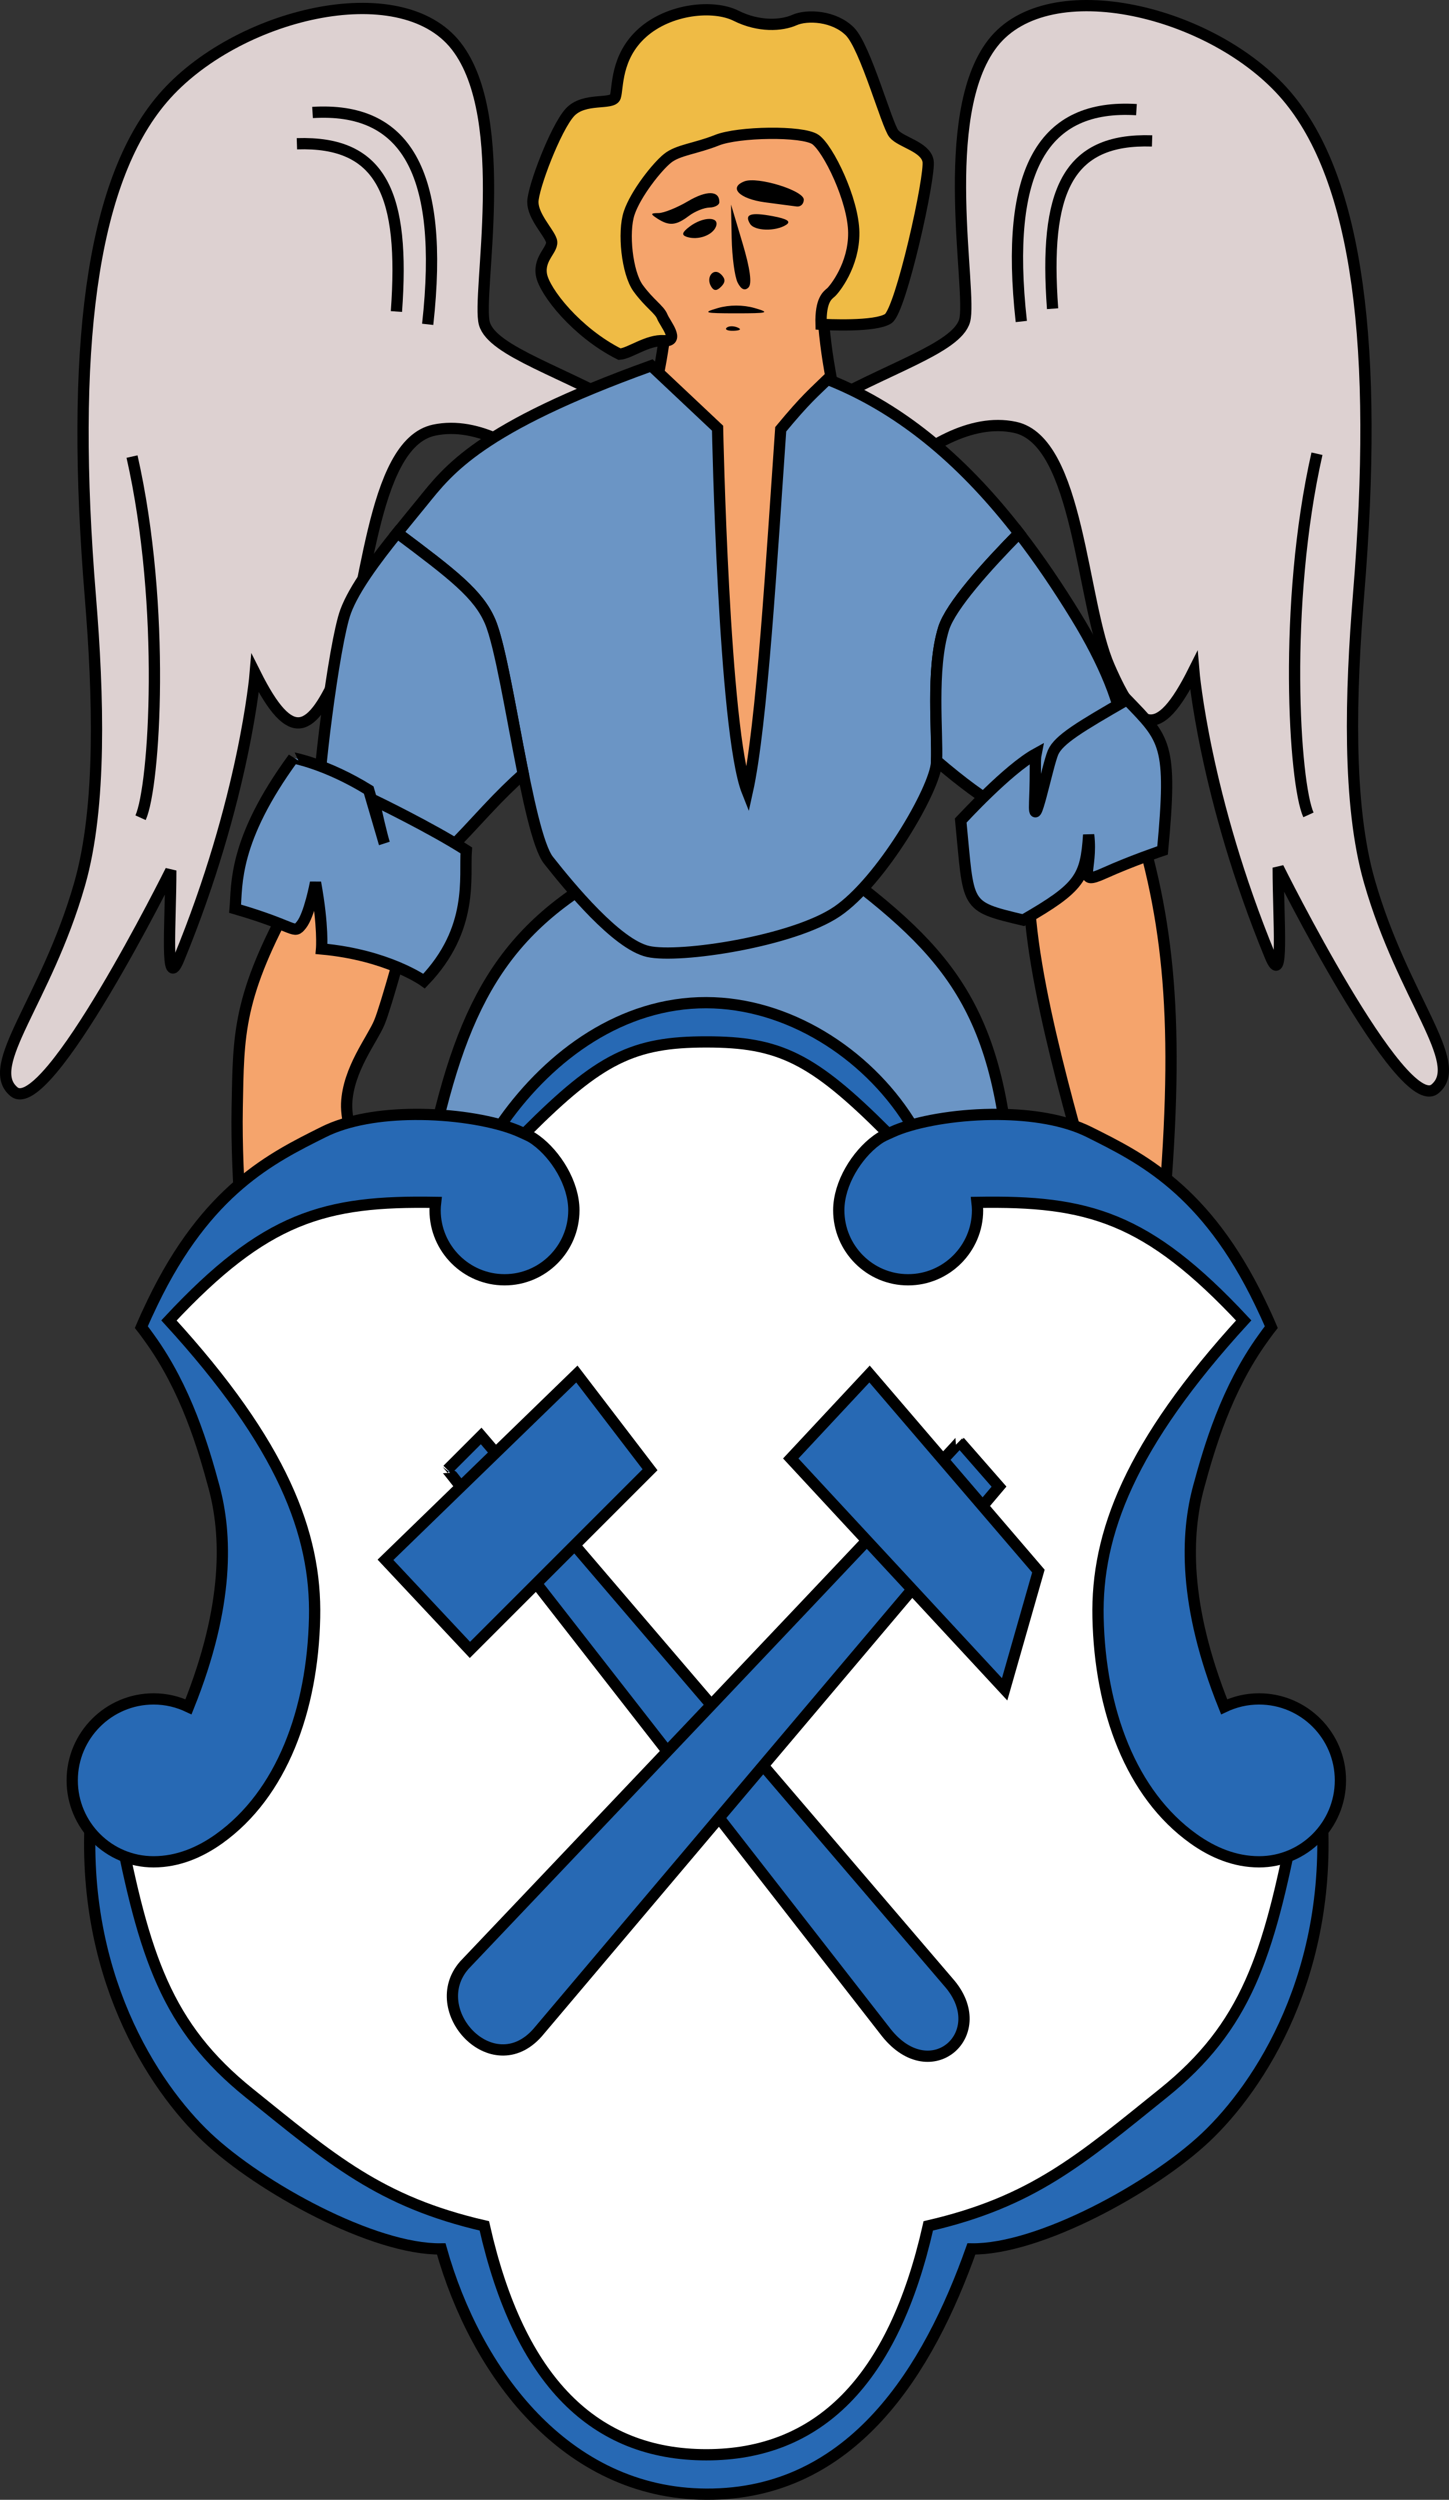 <?xml version="1.0" encoding="UTF-8" standalone="no"?>
<!-- Created with Inkscape (http://www.inkscape.org/) -->
<svg
   xmlns:dc="http://purl.org/dc/elements/1.1/"
   xmlns:cc="http://creativecommons.org/ns#"
   xmlns:rdf="http://www.w3.org/1999/02/22-rdf-syntax-ns#"
   xmlns:svg="http://www.w3.org/2000/svg"
   xmlns="http://www.w3.org/2000/svg"
   xmlns:sodipodi="http://sodipodi.sourceforge.net/DTD/sodipodi-0.dtd"
   xmlns:inkscape="http://www.inkscape.org/namespaces/inkscape"
   width="257.433"
   height="443.989"
   id="svg2"
   sodipodi:version="0.32"
   inkscape:version="0.46"
   sodipodi:docname="Wappen_Falkenstein.svg"
   inkscape:output_extension="org.inkscape.output.svg.inkscape"
   version="1.0">
  <rect width="100%" height="100%" fill="#333333" stroke="none"/>
  <defs
     id="defs4">
    <inkscape:perspective
       sodipodi:type="inkscape:persp3d"
       inkscape:vp_x="0 : 526.18109 : 1"
       inkscape:vp_y="0 : 1000 : 0"
       inkscape:vp_z="744.09448 : 526.18109 : 1"
       inkscape:persp3d-origin="372.04724 : 350.78739 : 1"
       id="perspective10" />
    <inkscape:perspective
       id="perspective2464"
       inkscape:persp3d-origin="372.04724 : 350.78739 : 1"
       inkscape:vp_z="744.09448 : 526.18109 : 1"
       inkscape:vp_y="0 : 1000 : 0"
       inkscape:vp_x="0 : 526.18109 : 1"
       sodipodi:type="inkscape:persp3d" />
    <inkscape:perspective
       sodipodi:type="inkscape:persp3d"
       inkscape:vp_x="0 : 526.18109 : 1"
       inkscape:vp_y="0 : 1000 : 0"
       inkscape:vp_z="744.09448 : 526.18109 : 1"
       inkscape:persp3d-origin="372.04724 : 350.78739 : 1"
       id="perspective3231" />
    <inkscape:perspective
       id="perspective3359"
       inkscape:persp3d-origin="250 : 193.33333 : 1"
       inkscape:vp_z="500 : 290 : 1"
       inkscape:vp_y="0 : 1000 : 0"
       inkscape:vp_x="0 : 290 : 1"
       sodipodi:type="inkscape:persp3d" />
  </defs>
  <sodipodi:namedview
     id="base"
     pagecolor="#ffffff"
     bordercolor="#666666"
     borderopacity="1.0"
     inkscape:pageopacity="0.0"
     inkscape:pageshadow="2"
     inkscape:zoom="0.7"
     inkscape:cx="282.07123"
     inkscape:cy="263.1659"
     inkscape:document-units="px"
     inkscape:current-layer="layer1"
     showgrid="true"
     objecttolerance="10"
     gridtolerance="10"
     guidetolerance="10"
     inkscape:object-nodes="true"
     inkscape:window-width="1280"
     inkscape:window-height="743"
     inkscape:window-x="-5"
     inkscape:window-y="-3">
    <inkscape:grid
       type="xygrid"
       id="grid3248"
       visible="true"
       enabled="true" />
  </sodipodi:namedview>
  <g
     inkscape:label="Ebene 1"
     inkscape:groupmode="layer"
     id="layer1"
     transform="translate(-546.023,-32.89)">
    <g
       id="g3297"
       transform="translate(373.509,1.566)">
      <path
         id="path3287"
         d="M 317.46,104 C 329.603,96.857 342.46,93.286 343.889,88.286 C 345.317,83.286 338.889,51.857 348.889,39 C 358.889,26.143 388.175,33.286 401.032,48.286 C 413.889,63.286 417.46,93.286 413.889,136.857 C 412.467,154.206 411.858,174.034 415.788,187.797 C 421.729,208.6 432.993,220.136 427.46,224.714 C 421.556,229.6 399.603,185.429 399.603,185.429 C 399.603,194.714 400.675,207.214 398.175,201.143 C 386.458,172.688 384.603,150.429 384.603,150.429 C 378.175,163.286 374.603,161.143 369.603,149.714 C 364.603,138.286 364.234,109.618 352.817,107.214 C 337.091,103.903 319.603,128.286 319.603,128.286 L 317.46,104 z"
         style="fill:#ddd1d1;fill-opacity:1;fill-rule:evenodd;stroke:#000000;stroke-width:2;stroke-linecap:butt;stroke-linejoin:miter;stroke-miterlimit:4;stroke-dasharray:none;stroke-opacity:1" />
      <path
         id="path3295"
         d="M 285,104.505 C 272.857,97.362 260,93.791 258.571,88.791 C 257.143,83.791 263.571,52.362 253.571,39.505 C 243.571,26.648 214.286,33.791 201.429,48.791 C 188.571,63.791 185,93.791 188.571,137.362 C 189.993,154.711 190.603,174.539 186.672,188.302 C 180.732,209.105 169.467,220.641 175,225.219 C 180.904,230.105 202.857,185.934 202.857,185.934 C 202.857,195.219 201.786,207.719 204.286,201.648 C 216.002,173.193 217.857,150.934 217.857,150.934 C 224.286,163.791 227.857,161.648 232.857,150.219 C 237.857,138.791 238.226,110.123 249.643,107.719 C 265.369,104.409 282.857,128.791 282.857,128.791 L 285,104.505 z"
         style="fill:#ddd1d1;fill-opacity:1;fill-rule:evenodd;stroke:#000000;stroke-width:2;stroke-linecap:butt;stroke-linejoin:miter;stroke-miterlimit:4;stroke-dasharray:none;stroke-opacity:1" />
      <path
         sodipodi:nodetypes="cscssssscscccc"
         id="path3269"
         d="M 288.651,101.556 C 289.739,97.048 290.349,93.019 290.657,90.587 C 290.849,89.068 287.767,89.055 287.767,89.055 C 277.666,88.298 273.499,79.333 277.034,68.979 C 280.57,58.625 287.893,49.028 293.702,47.765 C 299.51,46.503 311.127,44.988 315.925,46.755 C 320.723,48.523 326.279,53.826 328.3,57.867 C 330.32,61.908 332.088,69.231 330.32,74.787 C 328.552,80.343 322.428,86.467 320.66,86.214 C 320.676,86.762 318.743,87 318.775,87.556 C 319.28,96.23 321.734,105.597 321.734,105.597 L 310.369,183.631 L 290.419,174.287 L 288.651,101.556 z"
         style="fill:#f5a46c;fill-opacity:1;fill-rule:evenodd;stroke:#000000;stroke-width:2;stroke-linecap:butt;stroke-linejoin:miter;stroke-miterlimit:4;stroke-dasharray:none;stroke-opacity:1" />
      <path
         sodipodi:nodetypes="cssccssccsscccccsccssccssccsssssccsssc"
         id="path3273"
         d="M 301.59,89.549 C 301.922,89.217 302.785,89.181 303.506,89.47 C 304.304,89.789 304.067,90.026 302.902,90.074 C 301.848,90.117 301.257,89.881 301.59,89.549 z M 300.069,86.034 C 302.093,85.45 304.544,85.45 306.569,86.034 C 309.414,86.856 309.01,86.973 303.319,86.973 C 297.628,86.973 297.223,86.856 300.069,86.034 z M 298.873,82.24 C 297.832,80.557 299.304,78.738 300.632,80.066 C 301.415,80.849 301.415,81.457 300.632,82.24 C 299.849,83.023 299.357,83.023 298.873,82.24 z M 303.564,81.51 C 303.046,80.489 302.571,76.953 302.507,73.653 L 302.391,67.653 L 304.437,74.521 C 305.787,79.051 306.147,81.725 305.494,82.378 C 304.841,83.031 304.184,82.736 303.564,81.51 z M 294.516,73.389 C 293.557,73.067 293.689,72.59 295.016,71.584 C 297.424,69.758 300.415,69.739 299.718,71.554 C 299.115,73.127 296.489,74.053 294.516,73.389 z M 305.778,71.086 C 304.715,69.367 305.866,68.977 309.816,69.718 C 312.403,70.204 313.111,70.67 312.168,71.268 C 310.277,72.466 306.565,72.36 305.778,71.086 z M 289.319,70.153 C 288.027,69.318 288.053,69.181 289.512,69.168 C 290.443,69.16 292.79,68.217 294.729,67.074 C 298.078,65.098 300.319,65.153 300.319,67.212 C 300.319,67.73 299.531,68.167 298.569,68.185 C 297.606,68.202 295.945,68.877 294.878,69.685 C 292.622,71.391 291.395,71.495 289.319,70.153 z M 308.397,67.253 C 303.851,66.636 301.9,64.635 304.77,63.533 C 307.116,62.633 315.319,65.16 315.319,66.783 C 315.319,67.536 314.756,68.085 314.069,68.003 C 313.381,67.92 310.829,67.583 308.397,67.253 z"
         style="fill:#000000" />
      <path
         id="path3275"
         d="M 247.487,243.988 C 253.043,213.43 259.609,198.531 279.055,187.167 C 298.5,175.802 298.753,168.984 320.218,184.894 C 341.684,200.804 351.028,211.158 352.291,246.26 C 353.553,281.363 247.74,244.493 247.487,243.988 z"
         style="fill:#6b95c5;fill-opacity:1;fill-rule:evenodd;stroke:#000000;stroke-width:2;stroke-linecap:butt;stroke-linejoin:miter;stroke-miterlimit:4;stroke-dasharray:none;stroke-opacity:1" />
      <path
         id="path3242"
         d="M 288.219,96.281 C 257.504,107.353 252.143,114.848 247.5,120.562 C 246.158,122.214 244.63,124.062 243.094,125.969 C 253.033,133.417 257.507,136.849 259.594,141.719 C 262.624,148.79 266.181,179.327 269.969,184.125 C 273.757,188.923 282.1,199.05 287.656,200.312 C 293.212,201.575 313.39,198.522 321.219,193.219 C 329.047,187.915 338.654,171.517 338.906,166.719 C 339.159,161.921 337.883,150.292 340.156,142.969 C 341.398,138.966 347.902,131.78 353.562,126.031 C 344.349,114.128 333.383,104.165 319.531,98.688 C 317.037,101.131 315.746,102.102 311.219,107.562 C 309.62,130.377 307.908,160.085 305.281,171.938 C 301.068,161.339 300,107.375 300,107.375 L 288.219,96.281 z"
         style="fill:#6b95c5;fill-opacity:1;fill-rule:evenodd;stroke:#000000;stroke-width:2;stroke-linecap:butt;stroke-linejoin:miter;stroke-miterlimit:4;stroke-dasharray:none;stroke-opacity:1" />
      <path
         id="path3254"
         d="M 243.094,125.969 C 239.315,130.657 235.461,135.812 233.938,139.875 C 231.795,145.589 228.567,172.705 229.281,173.062 C 229.996,173.42 221.795,183.442 233.938,186.656 C 246.08,189.871 248.938,185.933 258.938,175.219 C 261.39,172.591 263.553,170.473 265.469,168.781 C 263.367,158.335 261.392,145.915 259.594,141.719 C 257.507,136.849 253.033,133.417 243.094,125.969 z M 353.562,126.031 C 347.902,131.78 341.398,138.966 340.156,142.969 C 337.922,150.169 339.106,161.498 338.906,166.438 C 357.176,182.121 363.046,179.188 368.812,174.031 C 374.523,168.925 374.076,157.774 363.656,140.781 C 360.517,135.662 357.177,130.702 353.562,126.031 z"
         style="fill:#6b95c5;fill-opacity:1;fill-rule:evenodd;stroke:#000000;stroke-width:2;stroke-linecap:butt;stroke-linejoin:miter;stroke-miterlimit:4;stroke-dasharray:none;stroke-opacity:1" />
      <path
         id="path3293"
         d="M 195.97,112.415 C 202.031,139.184 200.01,171.004 197.485,176.56"
         style="fill:none;fill-opacity:1;fill-rule:evenodd;stroke:#000000;stroke-width:2;stroke-linecap:butt;stroke-linejoin:miter;stroke-miterlimit:4;stroke-dasharray:none;stroke-opacity:1" />
      <path
         id="path3291"
         d="M 225.264,56.857 C 240.416,56.352 244.457,65.948 242.942,86.656"
         style="fill:none;fill-opacity:1;fill-rule:evenodd;stroke:#000000;stroke-width:2;stroke-linecap:butt;stroke-linejoin:miter;stroke-miterlimit:4;stroke-dasharray:none;stroke-opacity:1" />
      <path
         id="path2470"
         d="M 228.042,51.301 C 244.457,50.291 251.528,61.655 248.498,88.929"
         style="fill:none;fill-opacity:1;fill-rule:evenodd;stroke:#000000;stroke-width:2;stroke-linecap:butt;stroke-linejoin:miter;stroke-miterlimit:4;stroke-dasharray:none;stroke-opacity:1" />
      <path
         id="path3285"
         d="M 406.491,111.91 C 400.43,138.679 402.45,170.499 404.976,176.055"
         style="fill:none;fill-opacity:1;fill-rule:evenodd;stroke:#000000;stroke-width:2;stroke-linecap:butt;stroke-linejoin:miter;stroke-miterlimit:4;stroke-dasharray:none;stroke-opacity:1" />
      <path
         id="path3283"
         d="M 377.196,56.352 C 362.044,55.847 358.003,65.443 359.519,86.151"
         style="fill:none;fill-opacity:1;fill-rule:evenodd;stroke:#000000;stroke-width:2;stroke-linecap:butt;stroke-linejoin:miter;stroke-miterlimit:4;stroke-dasharray:none;stroke-opacity:1" />
      <path
         id="path3267"
         d="M 374.418,50.796 C 358.003,49.786 350.932,61.15 353.963,88.424"
         style="fill:none;fill-opacity:1;fill-rule:evenodd;stroke:#000000;stroke-width:2;stroke-linecap:butt;stroke-linejoin:miter;stroke-miterlimit:4;stroke-dasharray:none;stroke-opacity:1" />
      <path
         id="path3271"
         d="M 282.59,94.232 C 275.014,90.444 269.206,83.121 268.701,80.09 C 268.195,77.06 270.973,75.545 270.468,74.029 C 269.963,72.514 267.185,69.736 267.185,67.211 C 267.185,64.686 271.226,54.079 273.751,51.301 C 276.277,48.523 281.327,50.038 281.833,48.523 C 282.338,47.008 281.833,41.452 286.631,37.159 C 291.429,32.866 299.258,32.108 303.298,34.128 C 307.339,36.149 311.38,35.896 313.652,34.886 C 315.925,33.876 320.723,34.128 323.501,36.906 C 326.279,39.684 330.067,53.574 331.33,55.089 C 332.593,56.604 336.886,57.362 337.391,59.887 C 337.896,62.413 332.593,86.404 330.32,87.919 C 328.047,89.434 319.271,88.992 318.387,88.929 C 318.261,84.51 319.587,83.752 320.155,83.247 C 320.723,82.742 324.259,78.449 324.196,72.64 C 324.133,66.832 319.65,57.678 317.377,56.099 C 315.104,54.521 303.677,54.71 299.889,56.226 C 296.101,57.741 293.007,57.93 291.113,59.445 C 289.219,60.961 285.431,65.759 284.295,69.168 C 283.158,72.577 283.916,79.775 285.873,82.489 C 287.83,85.204 289.661,86.278 290.166,87.54 C 290.671,88.803 293.449,92.023 290.482,91.833 C 287.515,91.644 284.421,94.106 282.59,94.232 z"
         style="fill:#efbb45;fill-opacity:1;fill-rule:evenodd;stroke:#000000;stroke-width:2;stroke-linecap:butt;stroke-linejoin:miter;stroke-miterlimit:4;stroke-dasharray:none;stroke-opacity:1" />
      <path
         id="path3277"
         d="M 224.759,190.197 C 214.657,208.38 214.91,214.946 214.657,228.078 C 214.405,241.21 216.173,257.877 216.173,257.877 L 240.164,247.776 C 240.164,247.776 233.85,233.381 234.103,227.32 C 234.355,221.259 238.649,215.956 239.911,212.925 C 241.174,209.895 244.709,196.763 244.709,196.763 L 234.608,180.853 L 224.759,190.197 z"
         style="fill:#f5a46c;fill-opacity:1;fill-rule:evenodd;stroke:#000000;stroke-width:2;stroke-linecap:butt;stroke-linejoin:miter;stroke-miterlimit:4;stroke-dasharray:none;stroke-opacity:1" />
      <path
         id="path3279"
         d="M 355.321,188.177 C 355.069,204.844 364.413,234.644 367.696,247.018 C 370.979,259.392 374.514,292.98 378.302,256.362 C 382.09,219.744 381.08,200.046 375.524,180.348 C 369.968,160.65 354.816,187.924 355.321,188.177 z"
         style="fill:#f5a46c;fill-opacity:1;fill-rule:evenodd;stroke:#000000;stroke-width:2;stroke-linecap:butt;stroke-linejoin:miter;stroke-miterlimit:4;stroke-dasharray:none;stroke-opacity:1" />
      <path
         id="path3244"
         d="M 224.643,165.934 C 213.929,180.576 214.643,188.434 214.286,192.719 C 225.357,195.934 224.643,197.362 226.071,195.576 C 227.5,193.791 228.571,188.076 228.571,188.076 C 230,195.934 229.643,199.862 229.643,199.862 C 241.429,200.934 247.857,205.576 247.857,205.576 C 256.786,196.291 255,187.005 255.357,182.362 C 249.286,178.434 238.929,173.434 238.929,173.434 C 240.357,179.862 240.795,181.106 240.795,181.106 L 238.017,171.635 C 230.441,166.963 224.633,165.953 224.643,165.934 z"
         style="fill:#6b95c5;fill-opacity:1;fill-rule:evenodd;stroke:#000000;stroke-width:2;stroke-linecap:butt;stroke-linejoin:miter;stroke-miterlimit:4;stroke-dasharray:none;stroke-opacity:1" />
      <path
         id="path3252"
         d="M 343.199,177.065 C 344.715,192.47 343.704,192.217 354.311,194.743 C 364.413,188.934 365.423,187.167 365.928,179.59 C 366.685,185.904 363.655,188.682 368.706,186.409 C 373.756,184.136 379.06,182.368 379.06,182.368 C 380.828,163.428 379.565,162.67 372.746,155.599 C 364.413,160.397 360.624,162.67 359.614,164.943 C 358.604,167.216 356.079,180.095 356.331,173.782 C 356.584,167.469 356.331,166.458 356.584,165.196 C 351.533,167.974 343.452,176.812 343.199,177.065 z"
         style="fill:#6b95c5;fill-opacity:1;fill-rule:evenodd;stroke:#000000;stroke-width:2;stroke-linecap:butt;stroke-linejoin:miter;stroke-miterlimit:4;stroke-dasharray:none;stroke-opacity:1" />
    </g>
    <path
       style="fill:#ffffff;fill-opacity:1;fill-rule:evenodd;stroke:none;stroke-width:1px;stroke-linecap:butt;stroke-linejoin:miter;stroke-opacity:1"
       d="M 671.509,217.941 C 684.469,217.941 690.384,220.816 703.509,233.941 C 703.634,234.066 703.7,234.132 703.822,234.254 C 703.049,234.602 702.531,234.844 701.759,235.41 C 698.305,237.942 695.04,243.021 695.04,247.847 C 695.04,254.649 700.552,260.191 707.353,260.191 C 714.154,260.191 719.697,254.649 719.697,247.847 C 719.697,247.368 719.656,246.907 719.603,246.441 C 739.331,246.099 749.833,249.041 766.978,267.41 C 746.777,289.483 740.78,305.314 741.103,320.191 C 741.46,336.62 746.922,351.506 758.072,359.472 C 761.509,361.928 765.427,363.56 769.697,363.566 C 771.481,363.569 773.181,363.22 774.759,362.629 C 770.558,382.616 766.032,393.921 752.728,404.629 C 738.085,416.414 729.518,423.937 710.947,428.222 C 704.732,455.843 691.359,468.879 671.509,468.879 C 651.66,468.879 638.286,455.843 632.072,428.222 C 613.5,423.937 604.933,416.414 590.29,404.629 C 576.986,393.921 572.461,382.616 568.259,362.629 C 569.838,363.22 571.538,363.569 573.322,363.566 C 577.592,363.56 581.509,361.928 584.947,359.472 C 596.097,351.506 601.558,336.62 601.915,320.191 C 602.239,305.314 596.241,289.483 576.04,267.41 C 593.185,249.041 603.688,246.099 623.415,246.441 C 623.362,246.907 623.322,247.368 623.322,247.847 C 623.322,254.649 628.864,260.191 635.665,260.191 C 642.467,260.191 647.978,254.649 647.978,247.847 C 647.978,243.021 644.714,237.942 641.259,235.41 C 640.487,234.844 639.969,234.602 639.197,234.254 C 639.318,234.132 639.385,234.066 639.509,233.941 C 652.634,220.816 658.549,217.941 671.509,217.941 z"
       id="path3366"
       sodipodi:nodetypes="cscssssccssscscscscsssccsssscsc" />
    <path
       style="opacity:1;fill:#2769b4;fill-opacity:1;fill-rule:evenodd;stroke:#000000;stroke-width:2;stroke-linecap:butt;stroke-linejoin:miter;stroke-miterlimit:4;stroke-dasharray:none;stroke-opacity:1"
       d="M 671.509,217.941 C 684.469,217.941 690.384,220.816 703.509,233.941 C 717.509,247.941 713.509,241.941 707.509,231.941 C 699.852,219.894 685.989,211.012 671.509,210.972 C 656.569,210.932 643.843,220.218 635.509,231.941 C 629.509,241.941 625.509,247.941 639.509,233.941 C 652.634,220.816 658.549,217.941 671.509,217.941 z"
       id="path3317"
       sodipodi:nodetypes="cscscss" />
    <path
       style="opacity:1;fill:#2769b4;fill-opacity:1;fill-rule:evenodd;stroke:#000000;stroke-width:2;stroke-linecap:butt;stroke-linejoin:miter;stroke-miterlimit:4;stroke-dasharray:none;stroke-opacity:1"
       d="M 671.509,468.879 C 651.66,468.879 638.286,455.843 632.072,428.222 C 613.5,423.937 604.933,416.414 590.29,404.629 C 575.648,392.843 571.621,380.365 566.978,356.347 C 565.237,347.341 564.143,344.631 563.447,344.785 C 562.287,345.042 562.259,353.223 562.259,353.222 C 559.759,383.222 573.326,403.575 582.79,412.504 C 592.255,421.432 612.451,432.495 624.415,432.316 C 630.517,454.075 646.425,475.765 671.509,475.879 C 697.62,475.997 711.046,453.602 718.603,432.316 C 730.567,432.495 750.764,421.432 760.228,412.504 C 769.692,403.575 783.259,383.222 780.759,353.222 C 780.759,353.223 780.683,332.33 776.04,356.347 C 771.398,380.365 767.371,392.843 752.728,404.629 C 738.085,416.414 729.518,423.937 710.947,428.222 C 704.732,455.843 691.359,468.879 671.509,468.879 z"
       id="path3327"
       sodipodi:nodetypes="ccsscsscscsssscs" />
    <path
       style="opacity:1;fill:#2769b4;fill-opacity:1;fill-rule:evenodd;stroke:#000000;stroke-width:2;stroke-linecap:round;stroke-linejoin:miter;marker:none;marker-start:none;marker-mid:none;marker-end:none;stroke-miterlimit:4;stroke-dasharray:none;stroke-dashoffset:0;stroke-opacity:1;visibility:visible;display:inline;overflow:visible;enable-background:accumulate"
       d="M 619.634,230.816 C 613.786,230.857 607.884,231.754 603.509,233.941 C 594.337,238.527 582.806,244.127 573.103,264.285 C 572.436,265.671 571.783,267.068 571.134,268.597 C 571.407,268.939 571.662,269.282 571.915,269.629 C 572.13,269.932 572.353,270.232 572.572,270.535 C 579.097,279.561 582.137,289.944 584.04,296.972 C 586.293,305.291 586.823,317.838 579.509,336.035 C 577.633,335.145 575.535,334.629 573.322,334.629 C 565.337,334.629 558.853,341.113 558.853,349.097 C 558.853,357.082 565.337,363.578 573.322,363.566 C 577.592,363.56 581.509,361.928 584.947,359.472 C 596.097,351.506 601.558,336.62 601.915,320.191 C 602.239,305.314 596.241,289.483 576.04,267.41 C 593.185,249.041 603.688,246.099 623.415,246.441 C 623.362,246.907 623.322,247.368 623.322,247.847 C 623.322,254.649 628.864,260.191 635.665,260.191 C 642.467,260.191 647.978,254.649 647.978,247.847 C 647.978,243.021 644.714,237.942 641.259,235.41 C 640.258,234.676 639.884,234.576 638.509,233.941 C 635.027,232.334 628.764,231.071 622.134,230.847 C 621.306,230.82 620.47,230.81 619.634,230.816 z"
       id="path3321"
       sodipodi:nodetypes="csscssscsssssccssssssc" />
    <path
       style="fill:#2769b4;fill-opacity:1;fill-rule:evenodd;stroke:#000000;stroke-width:2;stroke-linecap:butt;stroke-linejoin:miter;stroke-miterlimit:4;stroke-dasharray:none;stroke-opacity:1"
       d="M 625.509,293.928 L 631.509,287.928 L 714.509,384.928 C 722.509,393.928 711.509,403.928 703.509,393.928 C 703.509,393.928 625.563,293.839 625.509,293.928 z"
       id="path3352"
       sodipodi:nodetypes="ccccc" />
    <path
       style="fill:#2769b4;fill-opacity:1;fill-rule:evenodd;stroke:#000000;stroke-width:2;stroke-linecap:butt;stroke-linejoin:miter;stroke-miterlimit:4;stroke-dasharray:none;stroke-opacity:1"
       d="M 614.509,309.928 L 648.509,276.928 L 661.509,293.928 L 629.509,325.928 L 614.509,309.928 z"
       id="path3350" />
    <path
       style="fill:#2769b4;fill-opacity:1;fill-rule:evenodd;stroke:#000000;stroke-width:2;stroke-linecap:butt;stroke-linejoin:miter;stroke-miterlimit:4;stroke-dasharray:none;stroke-opacity:1"
       d="M 716.509,288.928 L 723.509,296.928 L 641.509,393.928 C 633.509,402.928 621.509,389.928 628.509,381.928 C 628.509,381.928 716.724,289.107 716.509,288.928 z"
       id="path3356"
       sodipodi:nodetypes="ccccc" />
    <path
       style="fill:#2769b4;fill-opacity:1;fill-rule:evenodd;stroke:#000000;stroke-width:2;stroke-linecap:butt;stroke-linejoin:miter;stroke-miterlimit:4;stroke-dasharray:none;stroke-opacity:1"
       d="M 686.509,291.928 L 700.509,276.928 L 730.509,311.928 L 724.509,332.928 L 686.509,291.928 z"
       id="path3354" />
    <path
       sodipodi:nodetypes="csscssscsssssccssssssc"
       id="path3360"
       d="M 723.384,230.816 C 729.233,230.857 735.134,231.754 739.509,233.941 C 748.681,238.527 760.213,244.127 769.915,264.285 C 770.583,265.671 771.236,267.068 771.884,268.597 C 771.611,268.939 771.356,269.282 771.103,269.629 C 770.888,269.932 770.666,270.232 770.447,270.535 C 763.921,279.561 760.881,289.944 758.978,296.972 C 756.725,305.291 756.196,317.838 763.509,336.035 C 765.386,335.145 767.483,334.629 769.697,334.629 C 777.681,334.629 784.165,341.113 784.165,349.097 C 784.165,357.082 777.681,363.578 769.697,363.566 C 765.427,363.56 761.509,361.928 758.072,359.472 C 746.922,351.506 741.46,336.62 741.103,320.191 C 740.78,305.314 746.777,289.483 766.978,267.41 C 749.833,249.041 739.331,246.099 719.603,246.441 C 719.656,246.907 719.697,247.368 719.697,247.847 C 719.697,254.649 714.154,260.191 707.353,260.191 C 700.552,260.191 695.04,254.649 695.04,247.847 C 695.04,243.021 698.305,237.942 701.759,235.41 C 702.76,234.676 703.134,234.576 704.509,233.941 C 707.991,232.334 714.255,231.071 720.884,230.847 C 721.713,230.82 722.549,230.81 723.384,230.816 z"
       style="opacity:1;fill:#2769b4;fill-opacity:1;fill-rule:evenodd;stroke:#000000;stroke-width:2;stroke-linecap:round;stroke-linejoin:miter;marker:none;marker-start:none;marker-mid:none;marker-end:none;stroke-miterlimit:4;stroke-dasharray:none;stroke-dashoffset:0;stroke-opacity:1;visibility:visible;display:inline;overflow:visible;enable-background:accumulate" />
  </g>
</svg>
